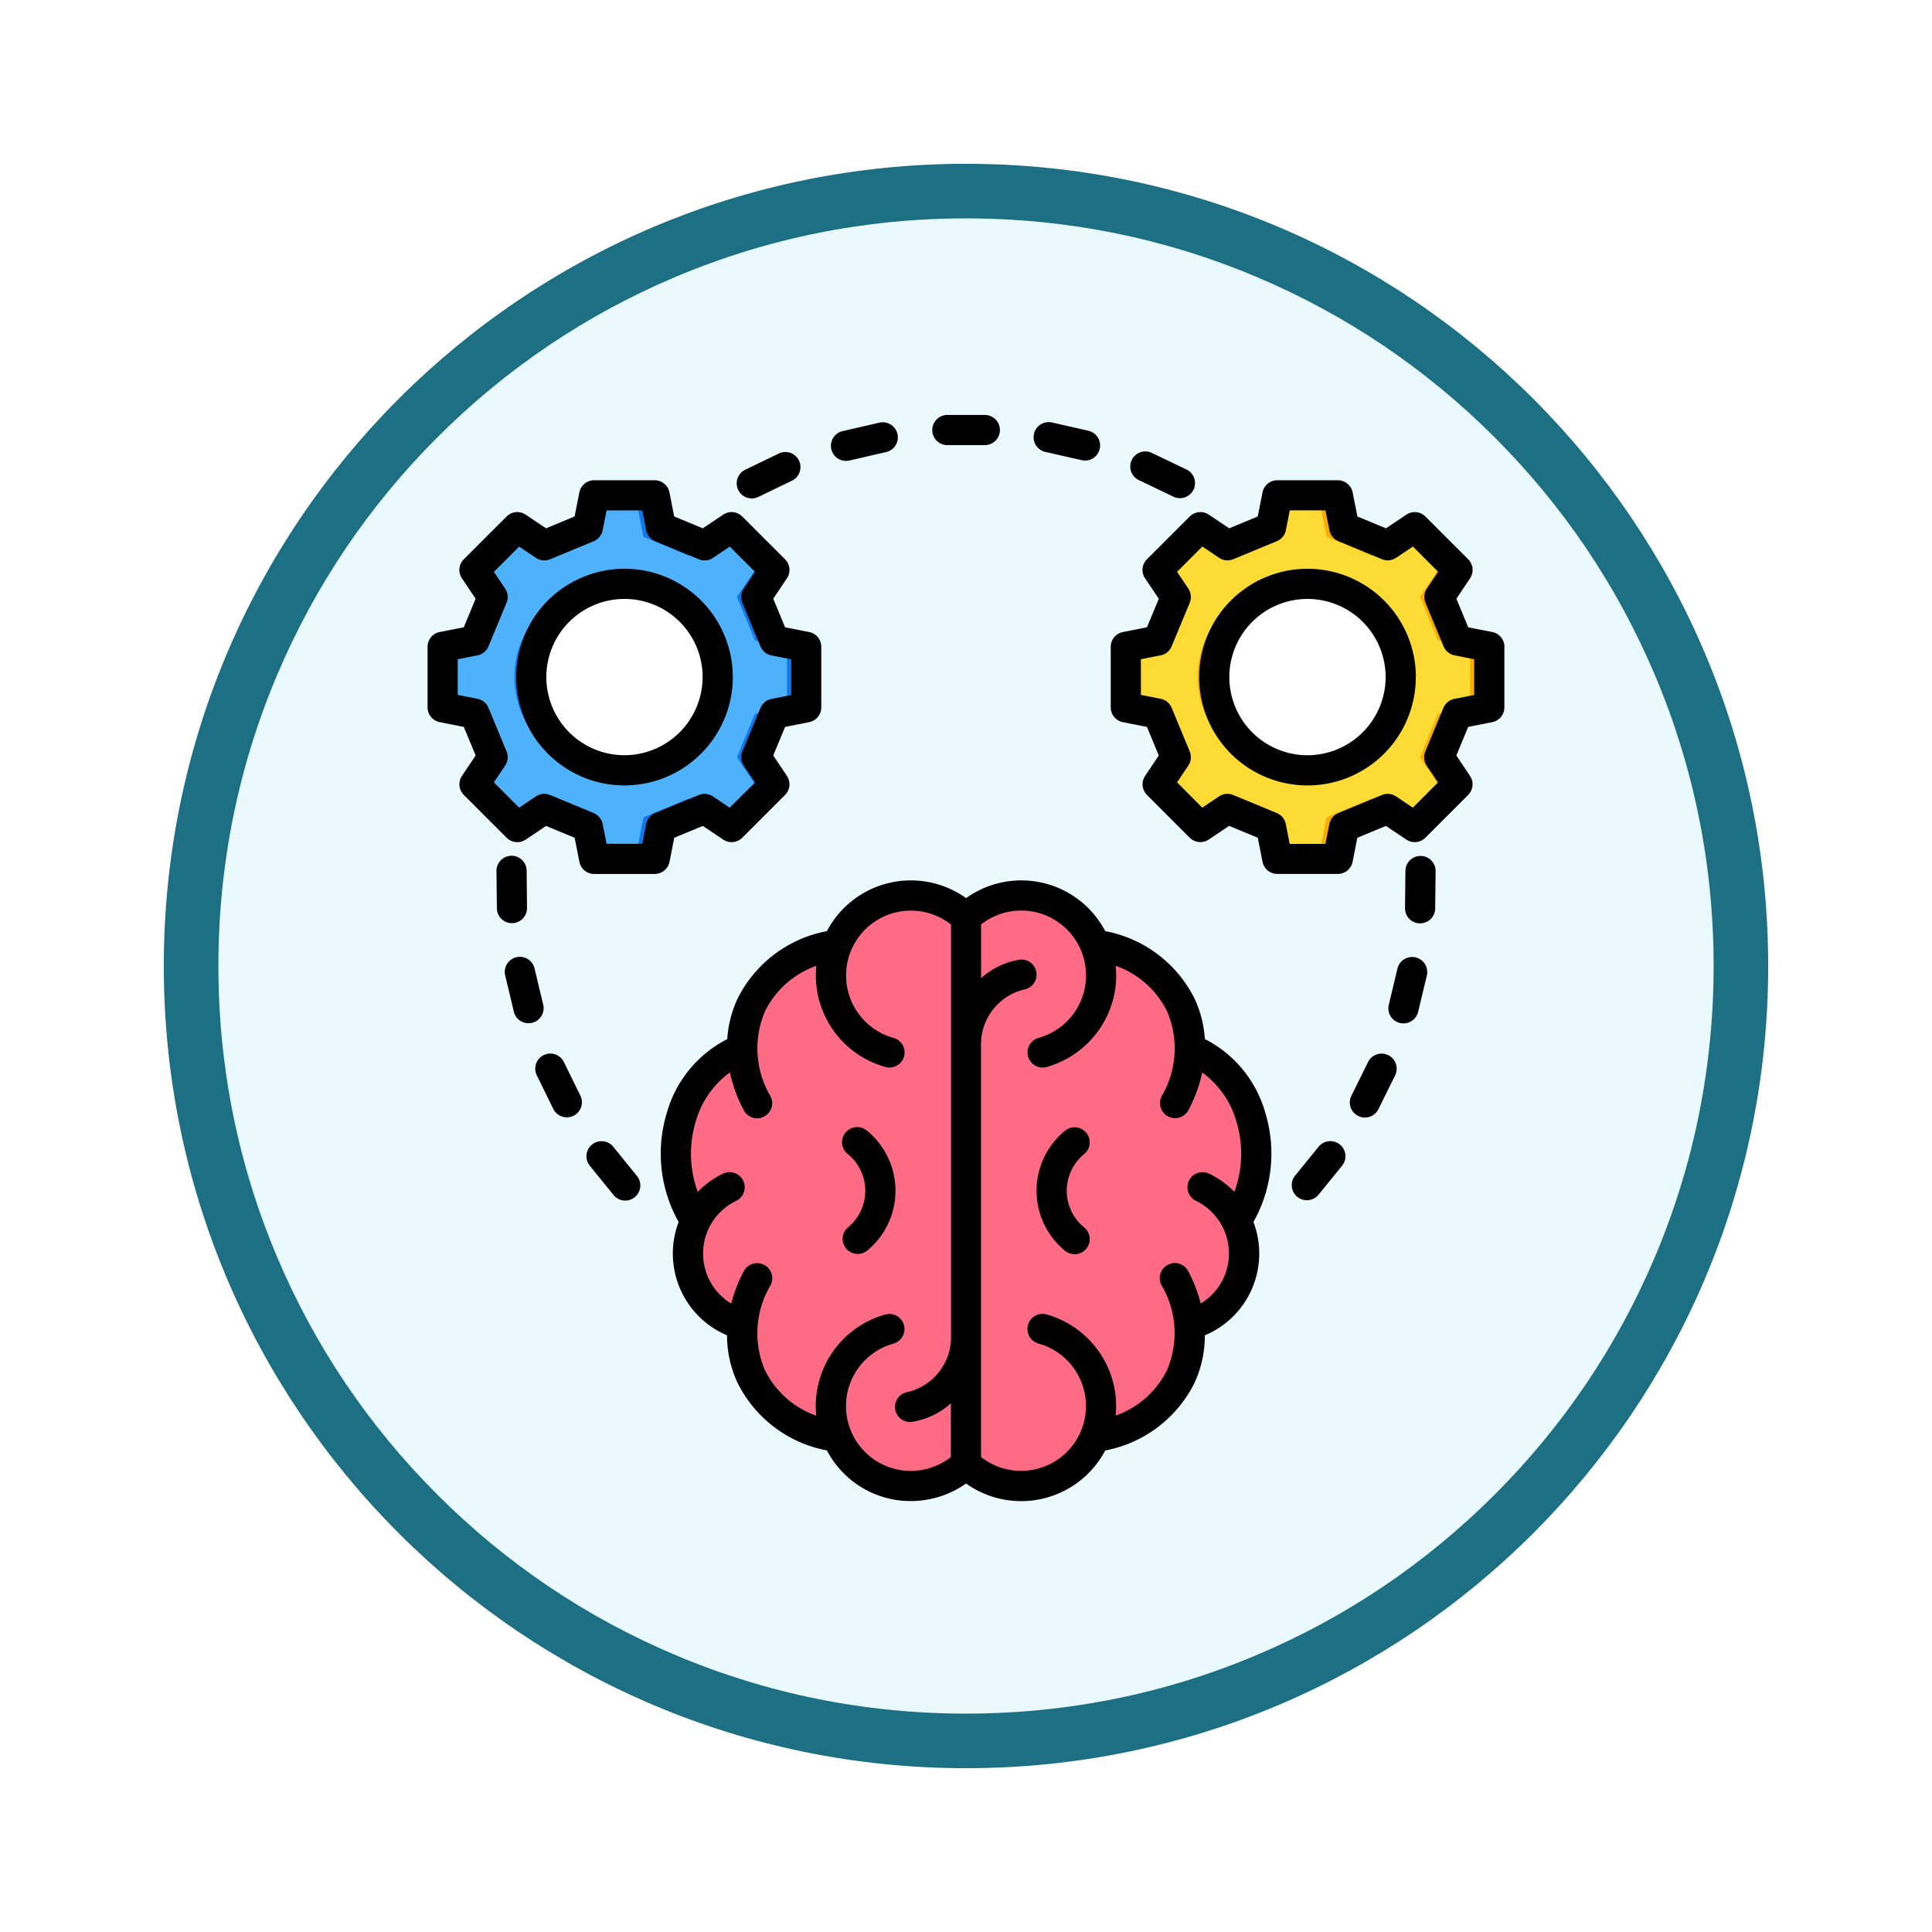 <svg xmlns="http://www.w3.org/2000/svg" xmlns:xlink="http://www.w3.org/1999/xlink" width="106.16" height="106.16" viewBox="0 0 106.16 106.16">
  <defs>
    <filter id="Path_982547" x="0" y="-0.001" width="106.16" height="106.16" filterUnits="userSpaceOnUse">
      <feOffset dy="3" input="SourceAlpha"/>
      <feGaussianBlur stdDeviation="3" result="blur"/>
      <feFlood flood-opacity="0.161"/>
      <feComposite operator="in" in2="blur"/>
      <feComposite in="SourceGraphic"/>
    </filter>
  </defs>
  <g id="Group_1233127" data-name="Group 1233127" transform="translate(-190.42 -8655.027)">
    <g id="Group_1232985" data-name="Group 1232985">
      <g id="Group_1228508" data-name="Group 1228508" transform="translate(-420.5 6773.958)">
        <g id="Group_1206132" data-name="Group 1206132" transform="translate(0 -58.931)">
          <g id="Group_1203794" data-name="Group 1203794" transform="translate(0 -4639.878)">
            <g id="Group_1203345" data-name="Group 1203345" transform="translate(338.92 5174.875)">
              <g id="Group_1177900" data-name="Group 1177900" transform="translate(281 1411.003)">
                <g id="Group_1172010" data-name="Group 1172010" transform="translate(0)">
                  <g id="Group_1171046" data-name="Group 1171046">
                    <g id="Group_1148525" data-name="Group 1148525">
                      <g transform="matrix(1, 0, 0, 1, -9, -6)" filter="url(#Path_982547)">
                        <g id="Path_982547-2" data-name="Path 982547" transform="translate(9 6)" fill="#e9f9fd">
                          <path d="M 44.08 86.66 C 38.331 86.66 32.755 85.535 27.507 83.315 C 22.436 81.17 17.882 78.1 13.971 74.189 C 10.06 70.278 6.99 65.724 4.846 60.654 C 2.626 55.405 1.5 49.829 1.5 44.08 C 1.5 38.331 2.626 32.755 4.846 27.507 C 6.99 22.436 10.06 17.882 13.971 13.971 C 17.882 10.06 22.436 6.99 27.507 4.846 C 32.755 2.626 38.331 1.5 44.08 1.5 C 49.829 1.5 55.405 2.626 60.654 4.846 C 65.724 6.99 70.278 10.06 74.189 13.971 C 78.1 17.882 81.17 22.436 83.315 27.507 C 85.535 32.755 86.66 38.331 86.66 44.08 C 86.66 49.829 85.535 55.405 83.315 60.654 C 81.17 65.724 78.1 70.278 74.189 74.189 C 70.278 78.1 65.724 81.17 60.654 83.315 C 55.405 85.535 49.829 86.66 44.08 86.66 Z" stroke="none"/>
                          <path d="M 44.08 3 C 38.533 3 33.153 4.086 28.091 6.227 C 23.199 8.296 18.806 11.258 15.032 15.032 C 11.258 18.806 8.296 23.199 6.227 28.091 C 4.086 33.153 3 38.533 3 44.08 C 3 49.627 4.086 55.007 6.227 60.07 C 8.296 64.961 11.258 69.355 15.032 73.128 C 18.806 76.902 23.199 79.864 28.091 81.933 C 33.153 84.075 38.533 85.16 44.08 85.16 C 49.627 85.16 55.007 84.075 60.07 81.933 C 64.961 79.864 69.355 76.902 73.128 73.128 C 76.902 69.355 79.864 64.961 81.933 60.07 C 84.075 55.007 85.16 49.627 85.16 44.08 C 85.16 38.533 84.075 33.153 81.933 28.091 C 79.864 23.199 76.902 18.806 73.128 15.032 C 69.355 11.258 64.961 8.296 60.07 6.227 C 55.007 4.086 49.627 3 44.08 3 M 44.08 0 C 68.425 0 88.16 19.735 88.16 44.08 C 88.16 68.425 68.425 88.16 44.08 88.16 C 19.735 88.16 0 68.425 0 44.08 C 0 19.735 19.735 0 44.08 0 Z" stroke="none" fill="#1d7083"/>
                        </g>
                      </g>
                    </g>
                  </g>
                </g>
              </g>
            </g>
          </g>
        </g>
      </g>
      <g id="sistematico" transform="translate(207.758 8673.807)">
        <g id="Group_1232984" data-name="Group 1232984" transform="translate(19.816 8.419)">
          <path id="Path_1219487" data-name="Path 1219487" d="M137.433,258.351a4.388,4.388,0,0,1-7.073-1.467c-3.558-.661-5.469-3.247-5.186-6.171A4.041,4.041,0,0,1,122.591,245c-2.094-3.072-1.117-8.017,2.556-9.427-.064-2.745,1.829-5.114,5.212-5.742a4.388,4.388,0,0,1,7.073-1.467,4.387,4.387,0,0,1,7.073,1.467c3.383.628,5.276,3,5.212,5.742,3.673,1.411,4.65,6.356,2.556,9.427a4.041,4.041,0,0,1-2.582,5.709c.282,2.924-1.628,5.51-5.186,6.171a4.387,4.387,0,0,1-7.073,1.467Z" transform="translate(-121.505 -205.127)" fill="#ff6b84" fill-rule="evenodd"/>
          <path id="Path_1219488" data-name="Path 1219488" d="M344.41,43.914l1.49-1,2.356,2.356-1,1.49.992,2.395,1.76.347v3.332l-1.76.347-.992,2.395,1,1.49L345.9,59.422l-1.49-1-2.394.992-.347,1.76h-3.332l-.347-1.76-2.395-.992-1.49,1-2.356-2.356,1-1.49-.992-2.395L330,52.834V49.5l1.76-.347.992-2.395-1-1.49,2.356-2.356,1.49,1,2.395-.992.347-1.76h3.332l.347,1.76Z" transform="translate(-305.307 -41.162)" fill="#f9ac00" fill-rule="evenodd"/>
          <path id="Path_1219489" data-name="Path 1219489" d="M344.41,43.914l.846-.567,1.925,1.925-1,1.49.992,2.394,1.76.347v3.332l-1.76.347-.992,2.395,1,1.49-1.925,1.925-.846-.568-.871-.584-2.491,1.032-.454,2.3h-2.257l-.347-1.76-2.395-.992-.891-.369-1.177.79-1.777-1.777,1-1.49-.992-2.395L330,52.834V49.5l1.76-.347.992-2.394-1-1.49,1.777-1.777,1.177.79.891-.369,2.395-.992.347-1.76h2.257l.454,2.3,2.491,1.032Z" transform="translate(-305.307 -41.162)" fill="#fcdb35" fill-rule="evenodd"/>
        </g>
        <circle id="Ellipse_11580" data-name="Ellipse 11580" cx="5.132" cy="5.132" r="5.132" transform="translate(46.894 15.636) rotate(-22.514)" fill="#f9ac00"/>
        <circle id="Ellipse_11581" data-name="Ellipse 11581" cx="5.132" cy="5.132" r="5.132" transform="translate(49.38 13.294)" fill="#fff"/>
        <path id="Path_1219490" data-name="Path 1219490" d="M27.427,43.914l1.49-1,2.356,2.356-1,1.49.992,2.395,1.76.347v3.332l-1.76.347-.992,2.395,1,1.49-2.356,2.356-1.49-1-2.394.992-.347,1.76H21.353l-.347-1.76-2.395-.992-1.49,1-2.356-2.356,1-1.49-.992-2.395-1.76-.347V49.5l1.76-.347.992-2.395-1-1.49,2.356-2.356,1.49,1,2.395-.992.347-1.76h3.332l.347,1.76Z" transform="translate(-6.045 -32.743)" fill="#1176e8" fill-rule="evenodd"/>
        <path id="Path_1219491" data-name="Path 1219491" d="M27.427,43.914l.846-.567L30.2,45.271l-1,1.49.992,2.394,1.76.347v3.332l-1.76.347L29.2,55.576l1,1.49-1.925,1.925-.846-.568-.871-.584-2.491,1.032-.454,2.3H21.353l-.347-1.76-2.395-.992-.891-.369-1.177.79-1.777-1.777,1-1.49-.992-2.395-1.76-.347V49.5l1.76-.347.992-2.394-1-1.49,1.777-1.777,1.177.79.891-.369,2.395-.992.347-1.76H23.61l.454,2.3L26.556,44.5Z" transform="translate(-6.045 -32.743)" fill="#4eb1fc" fill-rule="evenodd"/>
        <circle id="Ellipse_11582" data-name="Ellipse 11582" cx="5.132" cy="5.132" r="5.132" transform="translate(9.352 15.648) rotate(-22.514)" fill="#1176e8"/>
        <circle id="Ellipse_11583" data-name="Ellipse 11583" cx="5.132" cy="5.132" r="5.132" transform="translate(11.843 13.294)" fill="#fff"/>
        <path id="Path_1219492" data-name="Path 1219492" d="M13.645,39.574a.828.828,0,1,0-1.486.733l.9,1.836a.829.829,0,1,0,1.487-.733ZM36.781,4.021H34.713a.829.829,0,0,0,.011,1.658H36.77a.829.829,0,0,0,.011-1.658ZM16.357,44.229a.829.829,0,0,0-1.288,1.044l1.289,1.589a.829.829,0,1,0,1.287-1.044l-1.288-1.59Zm-3.847-7.806-.476-1.99a.829.829,0,0,0-1.613.385l.476,1.99a.829.829,0,0,0,1.613-.385ZM10.8,31.947a.83.83,0,0,0,.82-.838L11.6,29.063a.828.828,0,0,0-.829-.82h-.008a.83.83,0,0,0-.821.838l.023,2.046a.829.829,0,0,0,.829.82H10.8ZM60.45,33.828a.831.831,0,0,0-1,.613l-.476,1.99a.827.827,0,0,0,.612,1,.843.843,0,0,0,.195.023.83.83,0,0,0,.805-.636l.477-1.99a.829.829,0,0,0-.613-1Zm.277-5.575h-.01a.829.829,0,0,0-.829.819l-.023,2.046a.828.828,0,0,0,.819.839h.01a.83.83,0,0,0,.829-.82l.023-2.046a.828.828,0,0,0-.819-.838ZM58.945,39.2a.828.828,0,0,0-1.11.376l-.907,1.835a.829.829,0,1,0,1.486.734l.907-1.835A.828.828,0,0,0,58.945,39.2Zm-2.66,4.909a.828.828,0,0,0-1.165.12l-1.291,1.588a.829.829,0,0,0,1.287,1.046l1.29-1.588a.829.829,0,0,0-.121-1.166ZM45.256,7.608l1.845.885A.829.829,0,1,0,47.817,7l-1.845-.885a.829.829,0,1,0-.716,1.495Zm-21.285,1a.827.827,0,0,0,.36-.083l1.842-.89a.829.829,0,1,0-.721-1.493l-1.842.89a.829.829,0,0,0,.361,1.575ZM40.1,6.052l2,.454a.864.864,0,0,0,.185.021.829.829,0,0,0,.183-1.637l-1.995-.454A.829.829,0,0,0,40.1,6.052Zm-10.95.493a.838.838,0,0,0,.186-.021l1.994-.459a.829.829,0,1,0-.372-1.615l-1.994.459a.829.829,0,0,0,.186,1.637Zm-7.88,11.88a4.294,4.294,0,1,0-4.294,4.293A4.3,4.3,0,0,0,21.268,18.426Zm-4.294,5.952a5.952,5.952,0,1,1,5.952-5.952A5.959,5.959,0,0,1,16.974,24.377Zm1.692,1.514a.83.83,0,0,0-.5.606l-.215,1.089H15.992L15.778,26.5a.828.828,0,0,0-.5-.606l-2.39-.99a.825.825,0,0,0-.778.077l-.921.618L9.8,24.208l.618-.921a.828.828,0,0,0,.077-.779l-.99-2.39a.828.828,0,0,0-.605-.5l-1.088-.215V17.444L8.9,17.23a.83.83,0,0,0,.605-.5l.99-2.39a.829.829,0,0,0-.077-.779L9.8,12.643l1.389-1.388.921.618a.826.826,0,0,0,.778.078l2.39-.99a.828.828,0,0,0,.5-.606l.214-1.088h1.964l.215,1.088a.829.829,0,0,0,.5.606l2.391.99a.827.827,0,0,0,.778-.078l.921-.618,1.389,1.388-.618.921a.829.829,0,0,0-.077.779l.99,2.39a.831.831,0,0,0,.605.5l1.089.215v1.964l-1.089.215a.831.831,0,0,0-.605.5l-.99,2.39a.828.828,0,0,0,.077.779l.618.921L22.756,25.6l-.921-.618a.827.827,0,0,0-.778-.077Zm-.03,3.352H15.311a.829.829,0,0,1-.813-.668l-.26-1.321-1.57-.65-1.119.75a.828.828,0,0,1-1.047-.1L8.148,24.9a.83.83,0,0,1-.1-1.048l.75-1.119-.65-1.57L6.824,20.9a.828.828,0,0,1-.668-.813V16.762a.828.828,0,0,1,.668-.813l1.322-.26.65-1.57L8.046,13a.829.829,0,0,1,.1-1.047L10.5,9.6a.828.828,0,0,1,1.047-.1l1.119.75,1.57-.651.26-1.321a.829.829,0,0,1,.813-.669h3.325a.829.829,0,0,1,.814.669l.26,1.321,1.57.651L22.4,9.5a.828.828,0,0,1,1.047.1L25.8,11.952A.829.829,0,0,1,25.9,13l-.749,1.119.65,1.57,1.321.26a.828.828,0,0,1,.668.813v3.327a.828.828,0,0,1-.668.813l-1.321.261-.65,1.57.749,1.119a.83.83,0,0,1-.1,1.048l-2.353,2.352a.828.828,0,0,1-1.047.1l-1.119-.75-1.57.65-.26,1.321a.829.829,0,0,1-.814.668ZM58.8,18.426a4.294,4.294,0,1,0-4.294,4.293A4.3,4.3,0,0,0,58.8,18.426Zm1.658,0a5.952,5.952,0,1,1-5.952-5.952A5.958,5.958,0,0,1,60.462,18.426Zm3.209-.982v1.964l-1.089.215a.831.831,0,0,0-.606.5l-.99,2.39a.83.83,0,0,0,.076.779l.619.921L60.294,25.6l-.921-.618a.829.829,0,0,0-.779-.077l-2.391.99a.827.827,0,0,0-.495.606l-.216,1.089H53.528L53.314,26.5a.826.826,0,0,0-.5-.606l-2.39-.99a.826.826,0,0,0-.779.077l-.921.618L47.34,24.208l.617-.921a.83.83,0,0,0,.078-.779l-.991-2.39a.825.825,0,0,0-.605-.5l-1.088-.215V17.444l1.088-.215a.825.825,0,0,0,.605-.5l.991-2.39a.83.83,0,0,0-.078-.779l-.617-.921,1.388-1.388.921.618a.828.828,0,0,0,.779.078l2.39-.99a.826.826,0,0,0,.5-.606l.214-1.088h1.964l.216,1.088a.827.827,0,0,0,.495.606l2.391.99a.829.829,0,0,0,.779-.078l.921-.618,1.388,1.388-.619.921a.83.83,0,0,0-.076.779l.99,2.39a.831.831,0,0,0,.606.5Zm1.658-.682v3.327a.829.829,0,0,1-.669.813l-1.321.261-.65,1.57.749,1.119a.828.828,0,0,1-.1,1.048l-2.352,2.352a.83.83,0,0,1-1.048.1l-1.119-.75-1.569.65-.261,1.321a.829.829,0,0,1-.813.668H52.848a.83.83,0,0,1-.813-.668l-.26-1.321L50.2,26.6l-1.118.75a.83.83,0,0,1-1.048-.1L45.686,24.9a.829.829,0,0,1-.1-1.048l.751-1.119-.652-1.57-1.32-.261a.829.829,0,0,1-.67-.813V16.763a.829.829,0,0,1,.67-.813l1.32-.26.652-1.57L45.583,13a.828.828,0,0,1,.1-1.047L48.037,9.6a.829.829,0,0,1,1.048-.1l1.118.75L51.774,9.6l.26-1.321a.83.83,0,0,1,.813-.669h3.327a.83.83,0,0,1,.813.669L57.249,9.6l1.569.651,1.119-.75a.829.829,0,0,1,1.048.1l2.352,2.352a.827.827,0,0,1,.1,1.047l-.749,1.119.65,1.57,1.321.26a.829.829,0,0,1,.669.813ZM30.3,43.353a.829.829,0,1,0-1.048,1.284,2.6,2.6,0,0,1,0,4.028A.829.829,0,0,0,30.3,49.949a4.258,4.258,0,0,0,0-6.6Zm19,4.519a3.211,3.211,0,0,0-.918-.667.829.829,0,1,1,.721-1.493,4.867,4.867,0,0,1,1.387,1,6.1,6.1,0,0,0,.112-3.861,5.017,5.017,0,0,0-1.879-2.7,8.031,8.031,0,0,1-.765,2.078.829.829,0,0,1-1.466-.774A5.172,5.172,0,0,0,46.8,36.81a4.988,4.988,0,0,0-2.833-2.52,5.067,5.067,0,0,1,.009.99,5.248,5.248,0,0,1-3.8,4.568.829.829,0,1,1-.445-1.6,3.563,3.563,0,1,0-3.16-6.232v2.951a4.2,4.2,0,0,1,2.1-1.013.829.829,0,0,1,.278,1.634,3.1,3.1,0,0,0-2.382,3.12v22.57a3.563,3.563,0,1,0,3.16-6.232.829.829,0,1,1,.445-1.6,5.248,5.248,0,0,1,3.8,4.569,5.055,5.055,0,0,1-.009.989,4.991,4.991,0,0,0,2.821-2.494,5.158,5.158,0,0,0-.3-4.672.829.829,0,0,1,1.466-.775,7.967,7.967,0,0,1,.688,1.784,3.214,3.214,0,0,0,.655-4.98ZM34.913,61.28a3.562,3.562,0,1,1-3.16-6.23.829.829,0,0,0-.445-1.6,5.218,5.218,0,0,0-3.793,5.558,4.987,4.987,0,0,1-2.832-2.522A5.171,5.171,0,0,1,25,51.844a.829.829,0,0,0-1.466-.775,8.135,8.135,0,0,0-.694,1.781,3.218,3.218,0,0,1,.27-5.645.829.829,0,1,0-.721-1.493,4.877,4.877,0,0,0-1.387,1,6.087,6.087,0,0,1-.105-3.883,5.017,5.017,0,0,1,1.872-2.68,8.063,8.063,0,0,0,.765,2.078.83.83,0,0,0,.734.442.817.817,0,0,0,.386-.1A.828.828,0,0,0,25,41.458a5.174,5.174,0,0,1-.311-4.65,4.991,4.991,0,0,1,2.831-2.518,5.218,5.218,0,0,0,3.793,5.558.819.819,0,0,0,.223.031.829.829,0,0,0,.223-1.628,3.562,3.562,0,1,1,3.16-6.229V54.59A3.1,3.1,0,0,1,32.53,57.71a.829.829,0,0,0,.139,1.646.855.855,0,0,0,.141-.012,4.2,4.2,0,0,0,2.1-1.013V61.28ZM51.535,48.364a4.873,4.873,0,0,1-2.67,6.231,6.19,6.19,0,0,1-.574,2.626,6.912,6.912,0,0,1-4.9,3.7,5.221,5.221,0,0,1-7.646,1.815A5.256,5.256,0,0,1,32.7,63.7a5.183,5.183,0,0,1-4.6-2.782,6.906,6.906,0,0,1-4.921-3.734,6.192,6.192,0,0,1-.568-2.591,4.877,4.877,0,0,1-2.658-6.228,7.658,7.658,0,0,1-.644-6.013,6.515,6.515,0,0,1,3.315-4.033,6.188,6.188,0,0,1,.558-2.206A6.907,6.907,0,0,1,28.1,32.384a5.21,5.21,0,0,1,7.647-1.813,5.209,5.209,0,0,1,7.646,1.813,6.908,6.908,0,0,1,4.918,3.731,6.171,6.171,0,0,1,.556,2.2,6.524,6.524,0,0,1,3.324,4.061,7.665,7.665,0,0,1-.652,5.984ZM41.279,46.651a2.594,2.594,0,0,0,.956,2.014.829.829,0,0,1-1.049,1.284,4.258,4.258,0,0,1,0-6.6.829.829,0,1,1,1.049,1.284A2.6,2.6,0,0,0,41.279,46.651Z" transform="translate(0 0)" fill-rule="evenodd"/>
      </g>
    </g>
  </g>
</svg>
